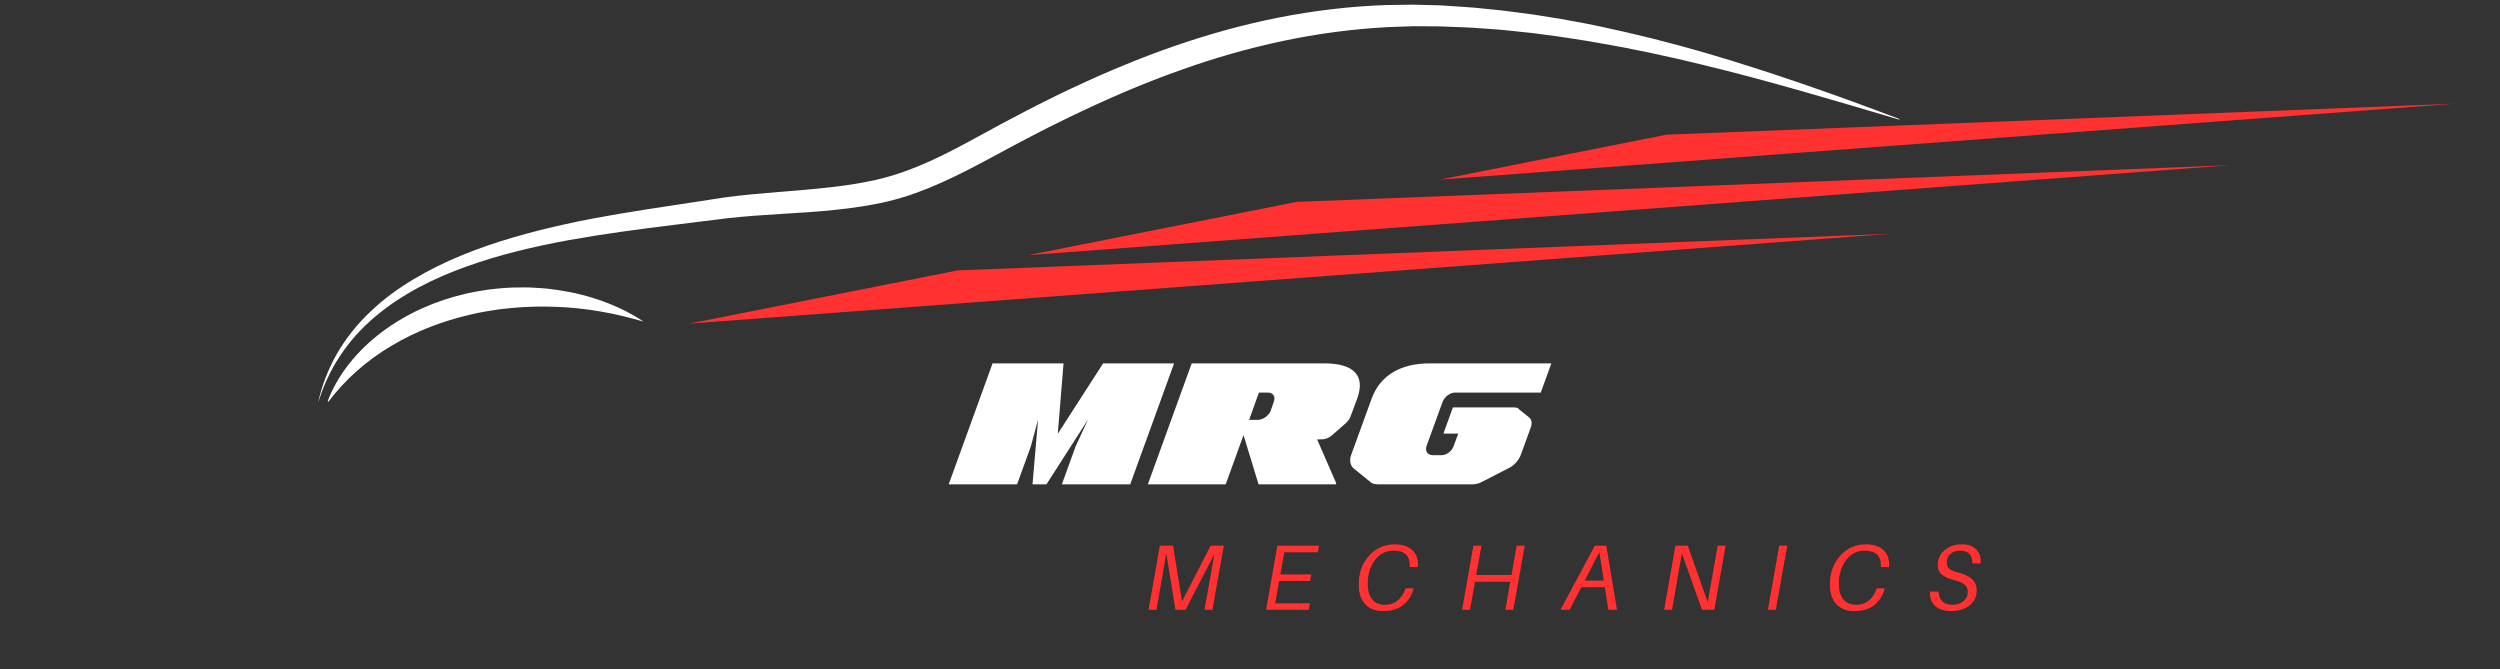 <svg xmlns="http://www.w3.org/2000/svg" xmlns:xlink="http://www.w3.org/1999/xlink" width="355" zoomAndPan="magnify" viewBox="0 0 266.25 71.25" height="95" preserveAspectRatio="xMidYMid meet" version="1.0"><rect x="0" y="0" width="266.25" height="71.25" fill="#333333" stroke="none"/><defs><g/><clipPath id="43f74945d8"><path d="M 33.84 0.469 L 203 0.469 L 203 42.773 L 33.84 42.773 Z M 33.84 0.469 " clip-rule="nonzero"/></clipPath><clipPath id="49166a8b67"><path d="M 73 11 L 261.426 11 L 261.426 35 L 73 35 Z M 73 11 " clip-rule="nonzero"/></clipPath></defs><g fill="#ffffff" fill-opacity="1"><g transform="translate(100.345, 51.582)"><g><path d="M 11.102 0 L 15.531 -6.906 L 14.207 -4.035 L 12.742 0 L 20.023 0 L 24.695 -12.883 L 17.137 -12.883 L 12.309 -5.383 L 12.922 -12.883 L 5.363 -12.883 L 0.691 0 L 7.973 0 L 9.438 -4.035 L 10.211 -6.906 L 9.617 0 Z M 11.102 0 "/></g></g></g><g fill="#ffffff" fill-opacity="1"><g transform="translate(121.553, 51.582)"><g><path d="M 8.984 0 L 10.883 -5.242 L 12.484 0 L 20.715 0 L 20.758 -0.117 L 18.719 -4.789 L 19.074 -4.789 C 19.531 -4.789 19.926 -4.867 20.418 -5.324 L 21.746 -6.488 C 22.043 -6.766 22.199 -6.984 22.301 -7.281 L 22.992 -9.141 C 23.922 -11.695 22.477 -12.883 19.508 -12.883 L 5.363 -12.883 L 0.691 0 Z M 12.523 -9.773 L 13.496 -9.773 C 14.008 -9.773 14.324 -9.359 14.109 -8.805 L 13.773 -7.836 C 13.574 -7.32 12.961 -6.867 12.406 -6.867 L 11.477 -6.867 Z M 12.523 -9.773 "/></g></g></g><g fill="#ffffff" fill-opacity="1"><g transform="translate(142.069, 51.582)"><g><path d="M 23.152 -12.883 L 10.191 -12.883 C 7.223 -12.883 4.945 -11.695 4.016 -9.141 L 1.84 -3.164 C 1.641 -2.613 1.703 -2.059 2.059 -1.723 L 3.82 -0.297 C 4.016 -0.078 4.312 0 4.711 0 L 14.742 0 C 15.098 0 15.453 -0.078 15.828 -0.297 L 18.598 -1.723 C 19.234 -2.02 19.707 -2.613 19.906 -3.164 L 20.973 -6.094 C 21.113 -6.512 21.055 -6.926 20.758 -7.145 L 19.727 -7.973 C 19.629 -8.152 19.391 -8.191 19.152 -8.191 L 12.664 -8.191 L 11.656 -5.402 L 13.238 -5.402 L 12.742 -4.074 C 12.566 -3.543 11.992 -3.105 11.438 -3.105 L 10.527 -3.105 C 9.973 -3.105 9.676 -3.543 9.855 -4.074 L 11.574 -8.805 C 11.793 -9.359 12.387 -9.773 12.902 -9.773 L 22.023 -9.773 Z M 23.152 -12.883 "/></g></g></g><g fill="#ff3131" fill-opacity="1"><g transform="translate(121.807, 64.941)"><g><path d="M 8.531 -6.828 L 7.312 0 L 6.469 0 L 7.531 -5.938 L 4.453 0 L 3.375 0 L 2.406 -6.016 L 1.359 0 L 0.516 0 L 1.719 -6.828 L 3.125 -6.828 L 4.078 -0.891 L 7.125 -6.828 Z M 8.531 -6.828 "/></g></g></g><g fill="#ff3131" fill-opacity="1"><g transform="translate(134.322, 64.941)"><g><path d="M 2.453 -6.125 L 2.031 -3.766 L 5.328 -3.766 L 5.203 -3.062 L 1.906 -3.062 L 1.484 -0.688 L 5.188 -0.688 L 5.047 0 L 0.516 0 L 1.719 -6.828 L 6.156 -6.828 L 6.031 -6.125 Z M 2.453 -6.125 "/></g></g></g><g fill="#ff3131" fill-opacity="1"><g transform="translate(144.146, 64.941)"><g><path d="M 4.391 -6.969 C 5.234 -6.969 5.867 -6.754 6.297 -6.328 C 6.723 -5.898 6.91 -5.344 6.859 -4.656 L 6.859 -4.547 L 6 -4.547 L 6 -4.656 C 6 -5.227 5.852 -5.645 5.562 -5.906 C 5.281 -6.164 4.844 -6.297 4.25 -6.297 C 3.445 -6.297 2.789 -5.957 2.281 -5.281 C 1.77 -4.602 1.516 -3.773 1.516 -2.797 C 1.516 -2.047 1.676 -1.477 2 -1.094 C 2.32 -0.719 2.77 -0.531 3.344 -0.531 C 4.363 -0.531 5.086 -1.078 5.516 -2.172 L 5.547 -2.281 L 6.406 -2.281 L 6.375 -2.172 C 6.176 -1.473 5.805 -0.91 5.266 -0.484 C 4.734 -0.066 4.035 0.141 3.172 0.141 C 2.336 0.141 1.691 -0.109 1.234 -0.609 C 0.773 -1.117 0.551 -1.812 0.562 -2.688 C 0.551 -3.895 0.91 -4.91 1.641 -5.734 C 2.367 -6.555 3.285 -6.969 4.391 -6.969 Z M 4.391 -6.969 "/></g></g></g><g fill="#ff3131" fill-opacity="1"><g transform="translate(155.197, 64.941)"><g><path d="M 7.188 -6.828 L 5.969 0 L 5.125 0 L 5.641 -2.984 L 1.891 -2.984 L 1.359 0 L 0.516 0 L 1.719 -6.828 L 2.578 -6.828 L 2.016 -3.703 L 5.781 -3.703 L 6.328 -6.828 Z M 7.188 -6.828 "/></g></g></g><g fill="#ff3131" fill-opacity="1"><g transform="translate(166.366, 64.941)"><g><path d="M 4.547 -2.406 L 2.047 -2.406 L 0.797 0 L -0.172 0 L 3.484 -6.828 L 4.703 -6.828 L 5.844 0 L 4.922 0 Z M 4.438 -3.109 L 3.969 -6.156 L 2.406 -3.109 Z M 4.438 -3.109 "/></g></g></g><g fill="#ff3131" fill-opacity="1"><g transform="translate(176.715, 64.941)"><g><path d="M 7.062 -6.828 L 5.859 0 L 4.547 0 L 2.406 -6.016 L 1.359 0 L 0.516 0 L 1.719 -6.828 L 3.031 -6.828 L 5.156 -0.812 L 6.219 -6.828 Z M 7.062 -6.828 "/></g></g></g><g fill="#ff3131" fill-opacity="1"><g transform="translate(187.766, 64.941)"><g><path d="M 1.359 0 L 0.516 0 L 1.719 -6.828 L 2.578 -6.828 Z M 1.359 0 "/></g></g></g><g fill="#ff3131" fill-opacity="1"><g transform="translate(194.326, 64.941)"><g><path d="M 4.391 -6.969 C 5.234 -6.969 5.867 -6.754 6.297 -6.328 C 6.723 -5.898 6.91 -5.344 6.859 -4.656 L 6.859 -4.547 L 6 -4.547 L 6 -4.656 C 6 -5.227 5.852 -5.645 5.562 -5.906 C 5.281 -6.164 4.844 -6.297 4.25 -6.297 C 3.445 -6.297 2.789 -5.957 2.281 -5.281 C 1.77 -4.602 1.516 -3.773 1.516 -2.797 C 1.516 -2.047 1.676 -1.477 2 -1.094 C 2.32 -0.719 2.77 -0.531 3.344 -0.531 C 4.363 -0.531 5.086 -1.078 5.516 -2.172 L 5.547 -2.281 L 6.406 -2.281 L 6.375 -2.172 C 6.176 -1.473 5.805 -0.91 5.266 -0.484 C 4.734 -0.066 4.035 0.141 3.172 0.141 C 2.336 0.141 1.691 -0.109 1.234 -0.609 C 0.773 -1.117 0.551 -1.812 0.562 -2.688 C 0.551 -3.895 0.91 -4.91 1.641 -5.734 C 2.367 -6.555 3.285 -6.969 4.391 -6.969 Z M 4.391 -6.969 "/></g></g></g><g fill="#ff3131" fill-opacity="1"><g transform="translate(205.377, 64.941)"><g><path d="M 3.562 -6.969 C 4.25 -6.969 4.766 -6.781 5.109 -6.406 C 5.453 -6.031 5.609 -5.539 5.578 -4.938 L 4.672 -4.938 C 4.703 -5.363 4.602 -5.695 4.375 -5.938 C 4.145 -6.176 3.812 -6.297 3.375 -6.297 C 2.957 -6.297 2.613 -6.18 2.344 -5.953 C 2.082 -5.723 1.953 -5.414 1.953 -5.031 C 1.953 -4.738 2.051 -4.508 2.25 -4.344 C 2.445 -4.188 2.77 -4.055 3.219 -3.953 C 3.863 -3.785 4.344 -3.551 4.656 -3.25 C 4.977 -2.957 5.141 -2.562 5.141 -2.062 C 5.141 -1.395 4.879 -0.859 4.359 -0.453 C 3.848 -0.055 3.195 0.141 2.406 0.141 C 1.688 0.141 1.125 -0.039 0.719 -0.406 C 0.312 -0.781 0.129 -1.289 0.172 -1.938 L 1.078 -1.938 C 1.098 -1.488 1.234 -1.141 1.484 -0.891 C 1.742 -0.648 2.098 -0.531 2.547 -0.531 C 3.016 -0.531 3.406 -0.656 3.719 -0.906 C 4.031 -1.156 4.188 -1.492 4.188 -1.922 C 4.188 -2.242 4.07 -2.5 3.844 -2.688 C 3.625 -2.875 3.258 -3.031 2.75 -3.156 C 2.188 -3.289 1.754 -3.484 1.453 -3.734 C 1.148 -3.984 1 -4.328 1 -4.766 C 1 -5.43 1.242 -5.961 1.734 -6.359 C 2.223 -6.766 2.832 -6.969 3.562 -6.969 Z M 3.562 -6.969 "/></g></g></g><g clip-path="url(#43f74945d8)"><path fill="#ffffff" d="M 41.688 36.828 C 44.312 35.258 47.191 34.168 50.16 33.492 C 50.531 33.398 50.906 33.328 51.281 33.25 C 51.469 33.215 51.656 33.184 51.844 33.152 C 52.031 33.117 52.219 33.086 52.41 33.059 C 53.164 32.93 53.926 32.855 54.688 32.781 C 56.211 32.652 57.754 32.613 59.293 32.68 C 59.68 32.691 60.062 32.719 60.449 32.742 C 60.836 32.773 61.223 32.805 61.605 32.848 C 62.379 32.93 63.148 33.031 63.918 33.168 C 64.691 33.301 65.461 33.453 66.227 33.637 C 66.996 33.824 67.766 34.027 68.535 34.25 C 67.203 33.355 65.734 32.641 64.207 32.086 C 63.828 31.945 63.438 31.824 63.051 31.699 C 62.66 31.582 62.266 31.469 61.871 31.375 C 61.078 31.172 60.273 31.016 59.465 30.895 C 59.059 30.832 58.652 30.785 58.246 30.738 C 58.039 30.719 57.836 30.707 57.633 30.688 C 57.426 30.672 57.223 30.656 57.02 30.648 C 56.199 30.594 55.375 30.605 54.555 30.625 C 54.141 30.645 53.73 30.664 53.32 30.703 L 52.707 30.762 L 52.09 30.832 C 51.887 30.855 51.684 30.891 51.477 30.926 C 51.273 30.957 51.07 30.988 50.867 31.023 C 50.465 31.105 50.055 31.176 49.652 31.27 C 46.438 32.004 43.332 33.359 40.688 35.348 C 39.371 36.344 38.164 37.488 37.152 38.781 C 36.898 39.102 36.66 39.438 36.43 39.773 L 36.098 40.289 C 35.988 40.457 35.895 40.641 35.793 40.816 C 35.391 41.523 35.055 42.262 34.793 43.023 C 36.699 40.438 39.055 38.391 41.688 36.828 Z M 202.363 12.703 L 202.16 12.711 C 195.207 10.648 188.266 8.574 181.238 6.879 C 177.562 5.977 173.863 5.188 170.145 4.551 C 169.215 4.375 168.281 4.25 167.352 4.098 C 166.883 4.027 166.418 3.949 165.953 3.883 L 164.555 3.699 L 163.152 3.516 C 162.688 3.457 162.219 3.418 161.75 3.367 C 160.812 3.277 159.879 3.156 158.941 3.102 L 157.535 3.004 C 157.066 2.969 156.598 2.93 156.129 2.918 C 155.191 2.883 154.25 2.836 153.316 2.809 L 150.512 2.793 C 149.578 2.816 148.645 2.859 147.711 2.891 C 143.984 3.102 140.273 3.59 136.621 4.363 C 132.969 5.137 129.367 6.168 125.844 7.426 C 122.312 8.672 118.848 10.129 115.449 11.734 C 114.602 12.137 113.746 12.527 112.906 12.957 C 112.066 13.379 111.215 13.781 110.383 14.227 C 109.551 14.664 108.711 15.09 107.879 15.539 L 105.375 16.887 C 103.695 17.789 101.984 18.684 100.199 19.477 C 98.418 20.273 96.555 20.969 94.613 21.434 L 93.887 21.602 L 93.164 21.742 C 92.684 21.844 92.199 21.914 91.719 21.996 C 90.754 22.141 89.789 22.27 88.828 22.363 C 86.906 22.566 84.996 22.668 83.102 22.789 C 81.211 22.902 79.34 23.035 77.484 23.238 L 71.848 23.941 C 69.965 24.172 68.086 24.41 66.219 24.676 C 64.348 24.941 62.484 25.234 60.629 25.566 C 56.926 26.238 53.258 27.102 49.73 28.367 C 46.207 29.617 42.812 31.316 39.949 33.727 C 38.52 34.93 37.25 36.328 36.219 37.898 C 35.172 39.461 34.387 41.203 33.844 43.023 C 34.238 41.164 34.926 39.355 35.875 37.688 C 36.832 36.023 38.055 34.508 39.457 33.18 C 40.855 31.844 42.43 30.707 44.086 29.715 C 45.742 28.723 47.48 27.883 49.262 27.152 C 51.043 26.422 52.871 25.809 54.711 25.27 C 56.555 24.73 58.418 24.27 60.289 23.859 C 62.156 23.441 64.039 23.098 65.922 22.777 C 67.801 22.457 69.688 22.168 71.566 21.887 L 77.211 21.023 C 79.125 20.762 81.039 20.602 82.934 20.445 C 84.828 20.293 86.711 20.145 88.562 19.93 C 89.488 19.828 90.406 19.691 91.316 19.543 C 91.77 19.457 92.227 19.387 92.672 19.285 L 93.348 19.145 L 94.004 18.98 C 94.875 18.754 95.742 18.488 96.594 18.168 C 97.449 17.855 98.297 17.508 99.137 17.121 C 100.816 16.359 102.461 15.477 104.121 14.57 L 106.625 13.207 C 107.469 12.754 108.32 12.316 109.164 11.871 C 110.008 11.418 110.871 11.004 111.723 10.57 C 112.578 10.133 113.445 9.73 114.312 9.32 C 117.785 7.691 121.332 6.207 124.969 4.938 C 128.605 3.68 132.328 2.633 136.113 1.883 C 139.902 1.137 143.75 0.672 147.609 0.539 C 148.57 0.527 149.535 0.504 150.5 0.496 L 153.395 0.57 C 154.355 0.625 155.309 0.699 156.27 0.762 C 156.746 0.785 157.223 0.84 157.703 0.887 L 159.133 1.031 C 160.09 1.113 161.035 1.258 161.988 1.375 C 162.461 1.441 162.938 1.492 163.41 1.566 L 166.246 2.02 C 166.719 2.102 167.188 2.191 167.656 2.277 C 168.598 2.453 169.539 2.621 170.473 2.832 C 174.211 3.621 177.914 4.555 181.574 5.613 C 188.617 7.676 195.527 10.102 202.363 12.703 Z M 202.363 12.703 " fill-opacity="1" fill-rule="nonzero"/></g><g clip-path="url(#49166a8b67)"><path fill="#ff3131" d="M 202.363 13.363 L 202.16 13.371 L 177.473 14.344 L 153.336 19.129 L 261.426 11.043 Z M 109.5 27.172 L 138.09 21.5 L 237.516 17.594 Z M 73.395 34.465 L 101.98 28.797 L 201.41 24.891 Z M 73.395 34.465 " fill-opacity="1" fill-rule="nonzero"/></g></svg>